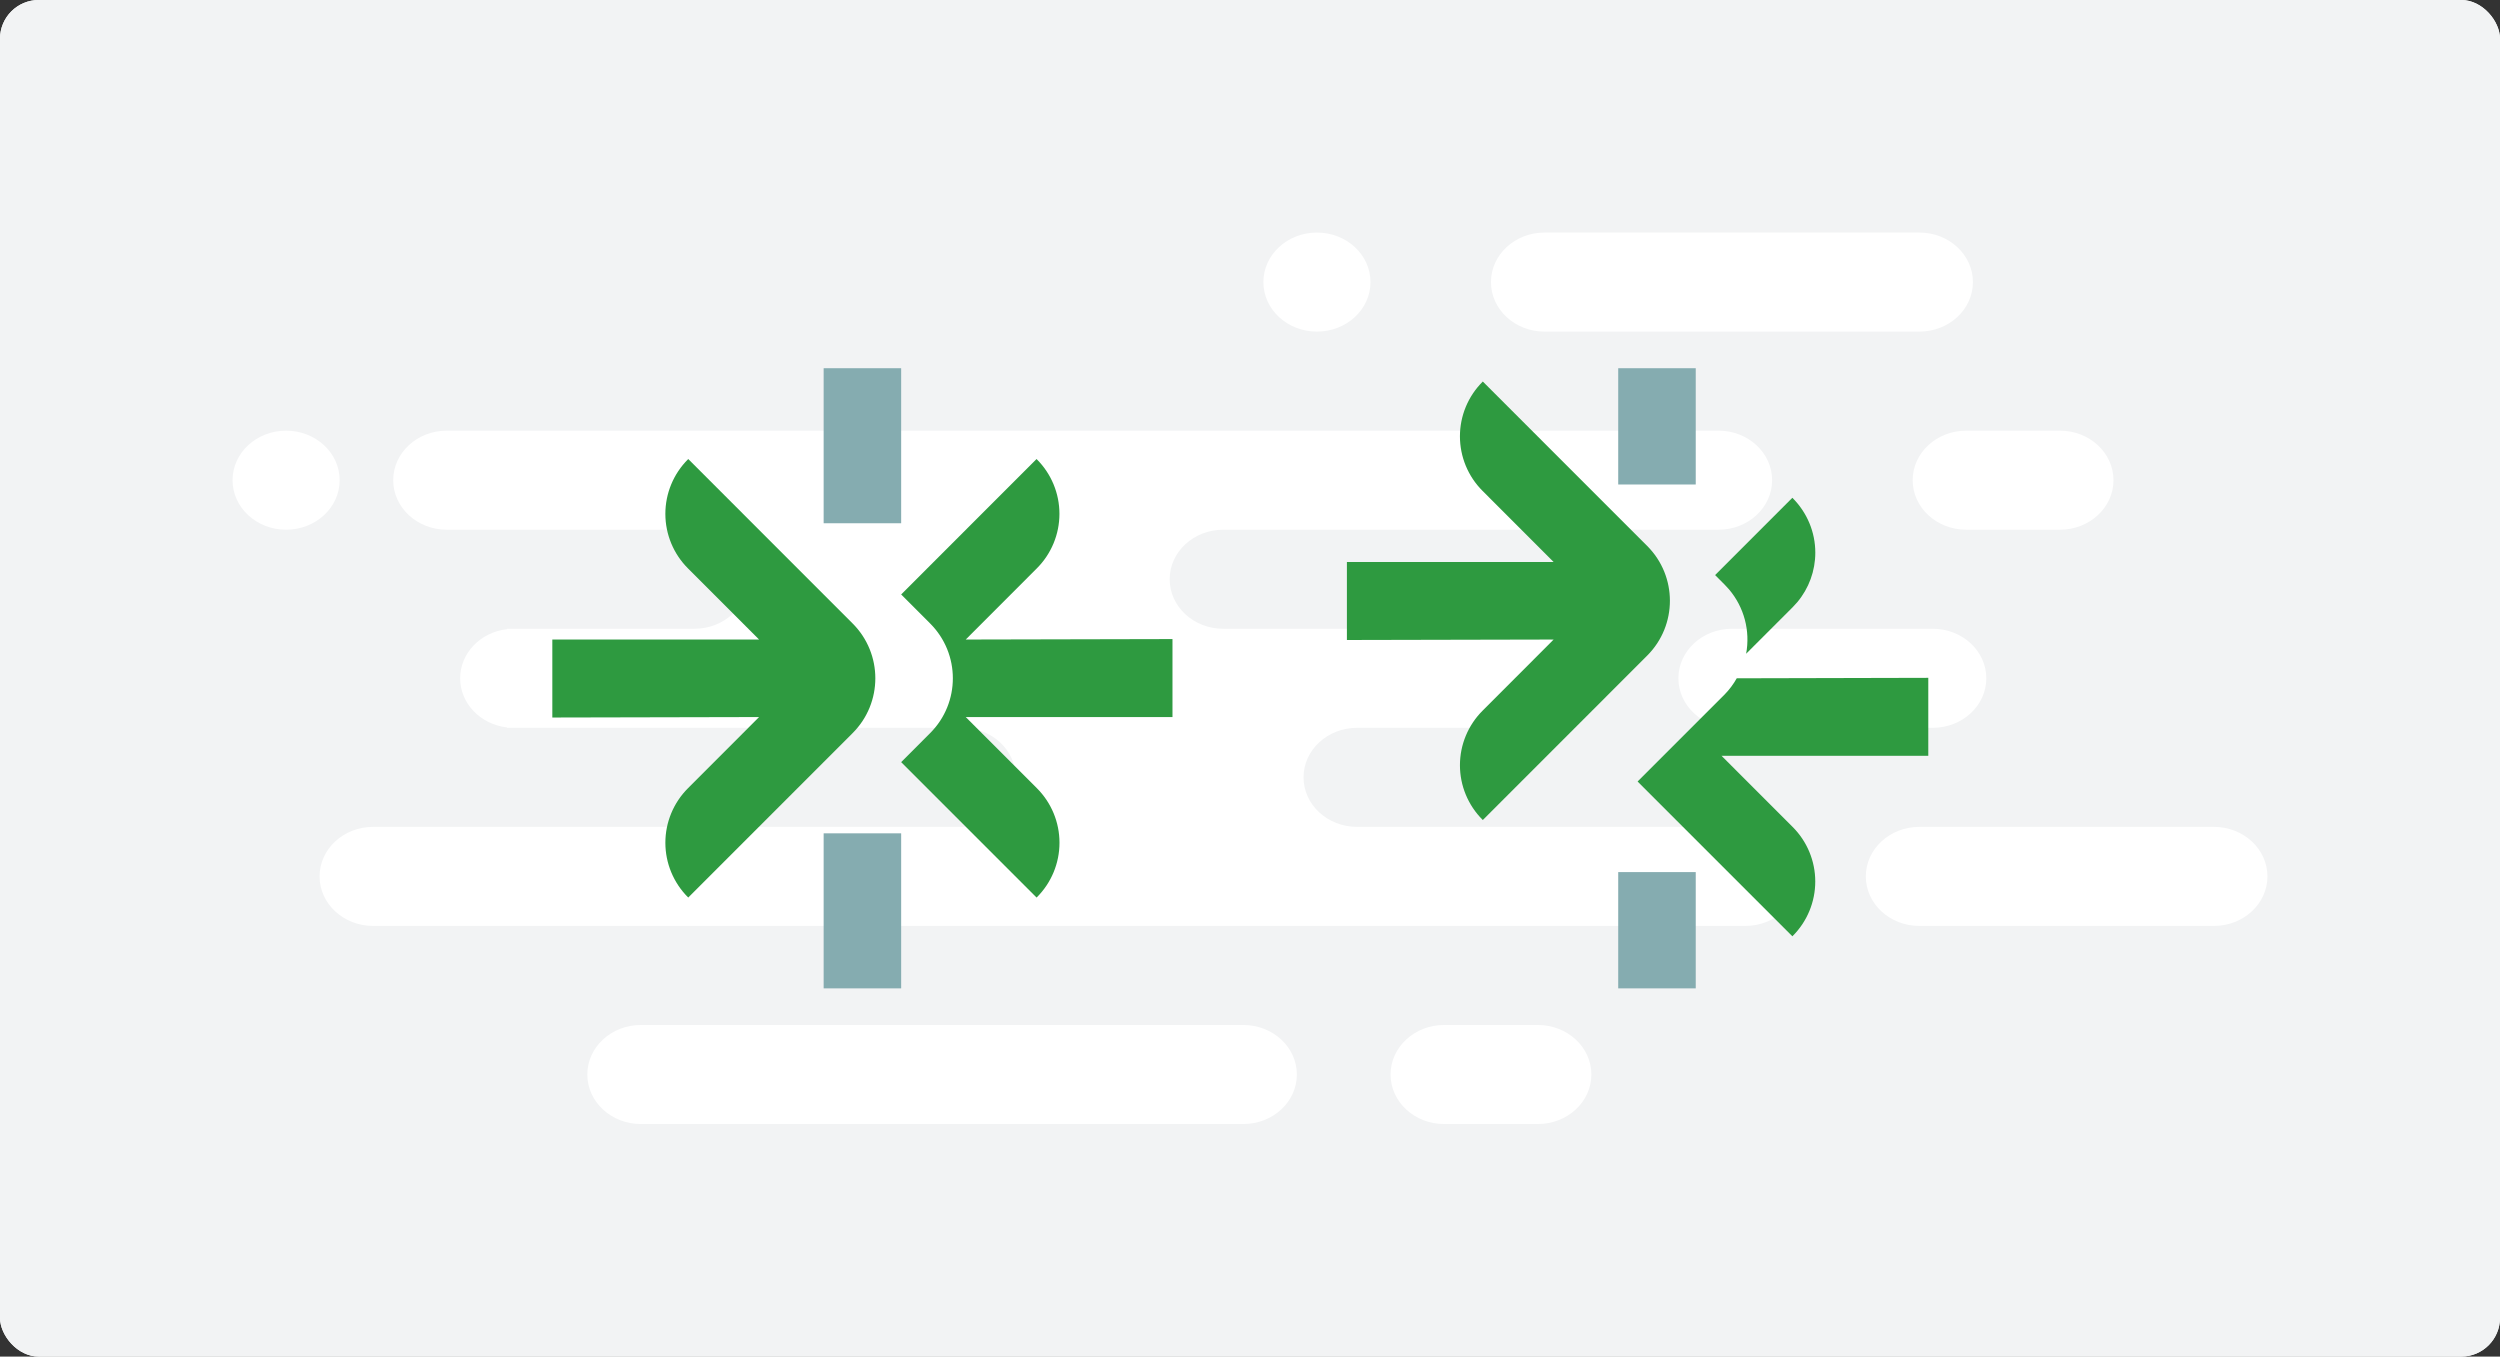 <?xml version="1.0" encoding="UTF-8"?>
<svg width="258px" height="140px" viewBox="0 0 258 140" version="1.1" xmlns="http://www.w3.org/2000/svg" xmlns:xlink="http://www.w3.org/1999/xlink">
    <rect x="0" y="0" width="258" height="140" fill="#333333" stroke="none"/>
    <!-- Generator: Sketch 57.1 (83088) - https://sketch.com -->
    <title>img-rise fall</title>
    <desc>Created with Sketch.</desc>
    <g id="Light-Theme" stroke="none" stroke-width="1" fill="none" fill-rule="evenodd">
        <g id="images/img-two-trade-types">
            <g id="img-rise-fall">
                <rect id="bg" fill="#FFFFFF" fill-rule="nonzero" x="0" y="0" width="258" height="140" rx="4"></rect>
                <g>
                    <rect id="bg-all" fill="#F2F3F4" fill-rule="nonzero" x="0" y="-1.42108547e-14" width="258" height="140" rx="4"></rect>
                    <g id="bg-clouds" transform="translate(24, 24)" fill="#FFFFFF" fill-rule="nonzero">
                        <path d="M125.033,61.333 L156.118,61.333 C159.171,61.333 161.645,63.622 161.645,66.444 C161.645,69.267 159.171,71.556 156.118,71.556 L14.507,71.556 C11.454,71.556 8.98,69.267 8.98,66.444 C8.98,63.622 11.454,61.333 14.507,61.333 L75.296,61.333 C78.348,61.333 80.822,59.045 80.822,56.222 C80.822,53.399 78.348,51.111 75.296,51.111 L28.322,51.111 L28.322,51.072 C25.559,50.749 23.488,48.576 23.488,46 C23.488,43.424 25.559,41.251 28.322,40.928 L28.322,40.889 L47.664,40.889 C50.717,40.889 53.191,38.601 53.191,35.778 C53.191,32.955 50.717,30.667 47.664,30.667 L22.105,30.667 C19.053,30.667 16.579,28.378 16.579,25.556 C16.579,22.733 19.053,20.444 22.105,20.444 L153.355,20.444 C156.407,20.444 158.882,22.733 158.882,25.556 C158.882,28.378 156.407,30.667 153.355,30.667 L102.237,30.667 C99.185,30.667 96.711,32.955 96.711,35.778 C96.711,38.601 99.185,40.889 102.237,40.889 L132.632,40.889 C135.684,40.889 138.158,43.177 138.158,46 C138.158,48.823 135.684,51.111 132.632,51.111 L116.053,51.111 C113.001,51.111 110.526,53.399 110.526,56.222 C110.526,59.045 113.001,61.333 116.053,61.333 L125.033,61.333 Z M5.526,20.444 C8.578,20.444 11.053,22.733 11.053,25.556 C11.053,28.378 8.578,30.667 5.526,30.667 C2.474,30.667 0,28.378 0,25.556 C0,22.733 2.474,20.444 5.526,20.444 Z M135.395,-7.10542736e-15 L174.079,-7.10542736e-15 C177.131,-7.10542736e-15 179.605,2.288 179.605,5.111 C179.605,7.934 177.131,10.222 174.079,10.222 L135.395,10.222 C132.343,10.222 129.868,7.934 129.868,5.111 C129.868,2.288 132.343,-7.10542736e-15 135.395,-7.10542736e-15 Z M111.908,-7.10542736e-15 C114.96,-7.10542736e-15 117.434,2.288 117.434,5.111 C117.434,7.934 114.96,10.222 111.908,10.222 C108.856,10.222 106.382,7.934 106.382,5.111 C106.382,2.288 108.856,-7.10542736e-15 111.908,-7.10542736e-15 Z M178.914,20.444 L188.586,20.444 C191.638,20.444 194.112,22.733 194.112,25.556 C194.112,28.378 191.638,30.667 188.586,30.667 L178.914,30.667 C175.862,30.667 173.388,28.378 173.388,25.556 C173.388,22.733 175.862,20.444 178.914,20.444 Z M154.737,40.889 L175.461,40.889 C178.513,40.889 180.987,43.177 180.987,46 C180.987,48.823 178.513,51.111 175.461,51.111 L154.737,51.111 C151.685,51.111 149.211,48.823 149.211,46 C149.211,43.177 151.685,40.889 154.737,40.889 Z M174.079,61.333 L204.474,61.333 C207.526,61.333 210,63.622 210,66.444 C210,69.267 207.526,71.556 204.474,71.556 L174.079,71.556 C171.027,71.556 168.553,69.267 168.553,66.444 C168.553,63.622 171.027,61.333 174.079,61.333 Z M42.138,81.778 L104.309,81.778 C107.361,81.778 109.836,84.066 109.836,86.889 C109.836,89.712 107.361,92 104.309,92 L42.138,92 C39.086,92 36.612,89.712 36.612,86.889 C36.612,84.066 39.086,81.778 42.138,81.778 Z M125.033,81.778 L134.704,81.778 C137.756,81.778 140.23,84.066 140.23,86.889 C140.23,89.712 137.756,92 134.704,92 L125.033,92 C121.981,92 119.507,89.712 119.507,86.889 C119.507,84.066 121.981,81.778 125.033,81.778 Z" id="Shape"></path>
                    </g>
                    <g id="ic-trade-types" transform="translate(57, 38)">
                        <g id="trade/trade_types/ic-differs/16" transform="translate(80, 0)">
                            <g id="Group" transform="translate(2, -0)">
                                <g id="atoms/icons/16px/trade_types/ic-differs" fill-rule="nonzero">
                                    <g id="differ_ic">
                                        <path d="M60,31.952 L60,40 L38.664,40 L46,47.34 C47.495,48.832 48.335,50.858 48.335,52.97 C48.335,55.082 47.495,57.108 46,58.6 L46,58.6 L45.976,58.628 L30,42.652 L38.992,33.66 C39.476,33.163 39.893,32.605 40.232,32 L40.232,32 L60,31.952 Z M14.024,1.372 L30.992,18.344 C34.115,21.468 34.115,26.532 30.992,29.656 L14.024,46.628 L14,46.6 C12.506,45.108 11.666,43.083 11.666,40.972 C11.666,38.861 12.506,36.836 14,35.344 L21.336,28 L1.25000952e-08,28.048 L1.25000952e-08,20 L21.336,20 L14,12.66 C12.505,11.168 11.665,9.142 11.665,7.03 C11.665,4.918 12.505,2.892 14,1.4 L14.024,1.372 Z M45.972,13.372 C47.498,14.892 48.34,16.92 48.34,19.034 C48.34,20.914 47.675,22.724 46.475,24.151 L46,24.668 L41.2,29.468 C41.643,27.091 40.986,24.653 39.437,22.826 L38.992,22.344 L38,21.348 L45.972,13.372 Z" id="primary" fill="#2e9a40"></path>
                                        <path d="M36,52 L36,64 L28,64 L28,52 L36,52 Z M36,-6.12323294e-17 L36,12 L28,12 L28,-6.12323294e-17 L36,-6.12323294e-17 Z" id="secondary" fill="#85ACB0"></path>
                                    </g>
                                </g>
                            </g>
                        </g>
                        <g id="trade/trade_types/ic-matches/16">
                            <g id="Group" transform="translate(-0, -0)">
                                <g id="atoms/icons/16px/trade_types/ic-matches" fill-rule="nonzero">
                                    <g id="matches_ic">
                                        <path d="M14.028,9.372 L30.992,26.344 C34.115,29.468 34.115,34.532 30.992,37.656 L14.024,54.628 L14,54.6 C12.506,53.108 11.666,51.083 11.666,48.972 C11.666,46.861 12.506,44.836 14,43.344 L21.336,36 L2.49134047e-12,36.048 L2.49134047e-12,28 L21.336,28 L14,20.66 C12.505,19.168 11.665,17.142 11.665,15.03 C11.665,12.918 12.505,10.892 14,9.4 L14.028,9.372 Z M49.972,9.372 L50,9.4 C51.494,10.892 52.334,12.917 52.334,15.028 C52.334,17.139 51.494,19.164 50,20.656 L50,20.656 L42.664,28 L64,27.952 L64,36 L42.664,36 L50.004,43.34 C51.499,44.832 52.339,46.858 52.339,48.97 C52.339,51.082 51.499,53.108 50.004,54.6 L50.004,54.6 L49.976,54.628 L36,40.652 L38.992,37.656 C42.115,34.532 42.115,29.468 38.992,26.344 L38.992,26.344 L36,23.348 L49.972,9.372 Z" id="primary" fill="#2e9a40"></path>
                                        <path d="M36,48 L36,64 L28,64 L28,48 L36,48 Z M36,-6.123234e-17 L36,16 L28,16 L28,-6.123234e-17 L36,-6.123234e-17 Z" id="secondary" fill="#85ACB0"></path>
                                    </g>
                                </g>
                            </g>
                        </g>
                    </g>
                </g>
            </g>
        </g>
    </g>
</svg>